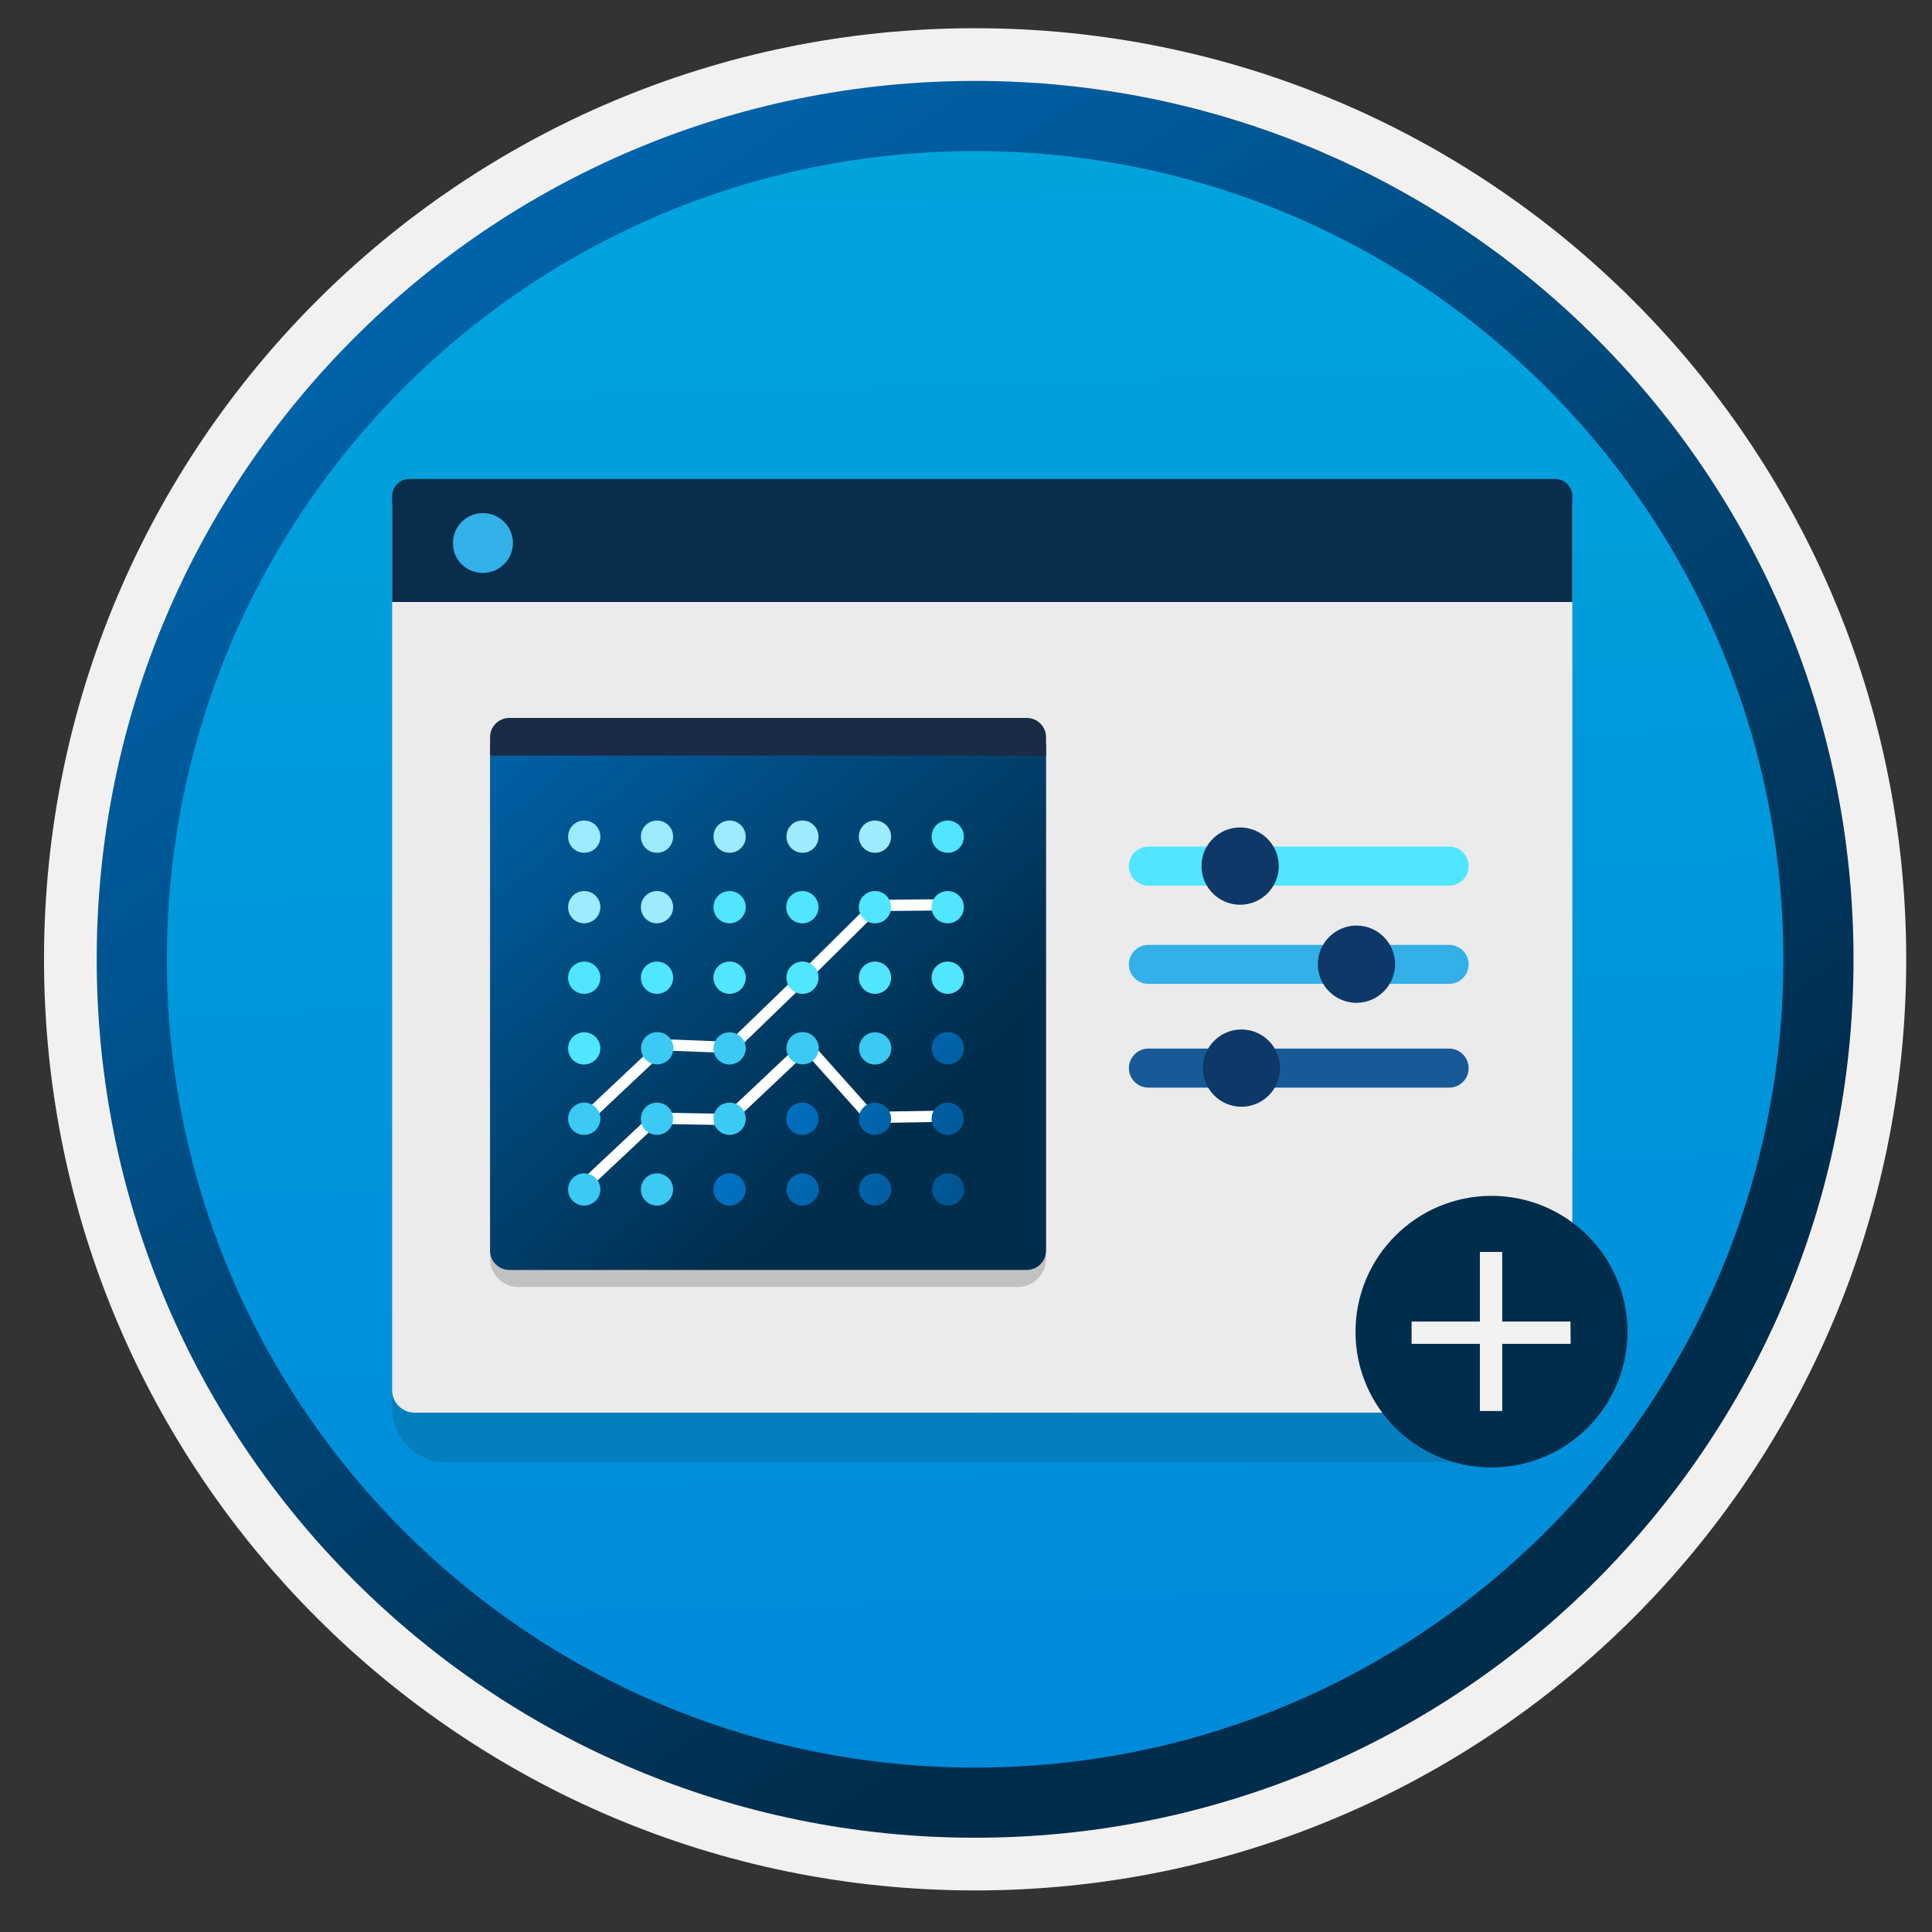 <svg width="103" height="103" viewBox="0 0 103 103" fill="none" xmlns="http://www.w3.org/2000/svg">
<rect x="0" y="0" width="103" height="103" fill="#333333" stroke="none"/>
<path d="M51.986 97.954C26.136 97.954 5.176 77.004 5.176 51.144C5.176 25.284 26.136 4.334 51.986 4.334C77.836 4.334 98.796 25.294 98.796 51.144C98.796 76.994 77.836 97.954 51.986 97.954Z" fill="url(#paint0_linear)"/>
<path fill-rule="evenodd" clip-rule="evenodd" d="M97.886 51.144C97.886 76.494 77.336 97.044 51.986 97.044C26.636 97.044 6.086 76.494 6.086 51.144C6.086 25.794 26.636 5.244 51.986 5.244C77.336 5.244 97.886 25.794 97.886 51.144ZM51.986 1.504C79.406 1.504 101.626 23.724 101.626 51.144C101.626 78.564 79.396 100.784 51.986 100.784C24.566 100.784 2.346 78.554 2.346 51.144C2.346 23.724 24.566 1.504 51.986 1.504Z" fill="#F2F1F0"/>
<path fill-rule="evenodd" clip-rule="evenodd" d="M95.076 51.144C95.076 74.944 75.786 94.234 51.986 94.234C28.186 94.234 8.896 74.944 8.896 51.144C8.896 27.344 28.186 8.054 51.986 8.054C75.786 8.054 95.076 27.344 95.076 51.144ZM51.986 4.314C77.846 4.314 98.816 25.284 98.816 51.144C98.816 77.004 77.846 97.974 51.986 97.974C26.126 97.974 5.156 77.004 5.156 51.144C5.156 25.284 26.116 4.314 51.986 4.314Z" fill="url(#paint1_linear)"/>
<path opacity="0.15" d="M23.806 77.964H80.926C82.526 77.964 83.826 76.664 83.826 75.064V29.514H20.906V75.064C20.906 76.664 22.206 77.964 23.806 77.964Z" fill="#1F1D20"/>
<path d="M22.106 75.314H82.626C83.286 75.314 83.826 74.774 83.826 74.114V26.864H20.906V74.114C20.906 74.774 21.446 75.314 22.106 75.314Z" fill="#EBEBEB"/>
<path d="M20.906 32.094H83.826V26.454C83.826 25.944 83.416 25.534 82.906 25.534H21.826C21.316 25.534 20.906 25.944 20.906 26.454V32.094V32.094Z" fill="#092E4C"/>
<path d="M25.747 30.544C26.627 30.544 27.346 29.834 27.346 28.944C27.346 28.054 26.616 27.354 25.747 27.354C24.866 27.354 24.146 28.064 24.146 28.954C24.146 29.844 24.846 30.544 25.747 30.544Z" fill="#32B0E7"/>
<path d="M78.296 46.174C78.296 45.604 77.835 45.134 77.255 45.134H61.225C60.656 45.134 60.185 45.594 60.185 46.174C60.185 46.744 60.645 47.214 61.225 47.214H77.266C77.835 47.204 78.296 46.754 78.296 46.174Z" fill="#50E6FF"/>
<path d="M64.055 46.174C64.055 47.314 64.985 48.234 66.115 48.234C67.255 48.234 68.175 47.304 68.175 46.174C68.175 45.034 67.245 44.114 66.115 44.114C64.975 44.114 64.055 45.034 64.055 46.174Z" fill="#0D3868"/>
<path d="M78.296 51.414C78.296 50.844 77.835 50.374 77.255 50.374H61.225C60.656 50.374 60.185 50.834 60.185 51.414C60.185 51.984 60.645 52.454 61.225 52.454H77.266C77.835 52.444 78.296 51.984 78.296 51.414Z" fill="#32B0E7"/>
<path d="M70.256 51.404C70.256 52.544 71.186 53.464 72.316 53.464C73.446 53.464 74.376 52.534 74.376 51.404C74.376 50.264 73.446 49.344 72.316 49.344C71.186 49.344 70.256 50.274 70.256 51.404Z" fill="#0D3868"/>
<path d="M78.296 56.944C78.296 56.374 77.835 55.904 77.255 55.904H61.225C60.656 55.904 60.185 56.364 60.185 56.944C60.185 57.514 60.645 57.984 61.225 57.984H77.266C77.835 57.984 78.296 57.524 78.296 56.944Z" fill="#185A97"/>
<path d="M64.125 56.944C64.125 58.084 65.055 59.004 66.185 59.004C67.325 59.004 68.245 58.074 68.245 56.944C68.245 55.804 67.315 54.884 66.185 54.884C65.045 54.884 64.125 55.814 64.125 56.944Z" fill="#0D3868"/>
<path d="M79.516 78.234C83.516 78.234 86.766 74.994 86.766 70.984C86.756 66.984 83.506 63.754 79.516 63.754C75.526 63.754 72.266 66.994 72.266 71.004C72.266 75.004 75.506 78.234 79.516 78.234Z" fill="#002D4C"/>
<path d="M80.087 66.744H78.897V75.224H80.087V66.744Z" fill="#F2F2F2"/>
<path d="M83.726 70.454H75.256V71.644H83.736L83.726 70.454Z" fill="#F2F2F2"/>
<path opacity="0.2" d="M35.587 68.614H54.257C55.087 68.614 55.767 67.934 55.767 67.104V39.704H26.127V67.104C26.127 67.934 26.807 68.614 27.637 68.614H30.867H35.587Z" fill="#1F1D21"/>
<path d="M35.587 67.704H54.737C55.307 67.704 55.767 67.244 55.767 66.674V39.814C55.757 39.244 55.297 38.784 54.737 38.784H27.157C26.587 38.784 26.127 39.244 26.127 39.814V66.674C26.127 67.244 26.587 67.704 27.157 67.704H30.867H35.587Z" fill="url(#paint2_linear)"/>
<path d="M55.767 39.304C55.767 38.734 55.307 38.274 54.737 38.274H27.157C26.587 38.274 26.127 38.734 26.127 39.304V40.284H55.767V39.304Z" fill="#1A2C45"/>
<path fill-rule="evenodd" clip-rule="evenodd" d="M43.006 55.304L46.55 59.271L50.593 59.204L50.603 59.804L46.285 59.876L42.969 56.163L38.915 59.986L35.074 59.916L31.393 63.372L30.982 62.935L34.841 59.312L38.681 59.382L43.006 55.304Z" fill="white"/>
<path fill-rule="evenodd" clip-rule="evenodd" d="M46.841 48.572L50.789 48.534L50.783 47.934L46.592 47.975L42.707 51.819L38.86 55.539L35.272 55.399L31.051 59.375L31.462 59.812L35.501 56.008L39.093 56.148L43.125 52.249L46.841 48.572Z" fill="white"/>
<path d="M39.757 63.414C39.757 62.944 39.377 62.554 38.897 62.554C38.427 62.554 38.037 62.934 38.037 63.414C38.037 63.884 38.417 64.274 38.897 64.274C39.377 64.264 39.757 63.874 39.757 63.414Z" fill="url(#paint3_linear)"/>
<path d="M43.648 63.414C43.648 62.944 43.268 62.554 42.788 62.554C42.318 62.554 41.928 62.934 41.928 63.414C41.928 63.884 42.308 64.274 42.788 64.274C43.258 64.264 43.648 63.874 43.648 63.414Z" fill="url(#paint4_linear)"/>
<path d="M32.007 63.414C32.007 62.944 31.627 62.554 31.147 62.554C30.677 62.554 30.287 62.934 30.287 63.414C30.287 63.884 30.667 64.274 31.147 64.274C31.627 64.264 32.007 63.874 32.007 63.414Z" fill="#3BCAF4"/>
<path d="M35.886 63.414C35.886 62.944 35.506 62.554 35.026 62.554C34.556 62.554 34.166 62.934 34.166 63.414C34.166 63.884 34.546 64.274 35.026 64.274C35.506 64.264 35.886 63.874 35.886 63.414Z" fill="#3BCAF4"/>
<path d="M47.517 63.414C47.517 62.944 47.137 62.554 46.657 62.554C46.177 62.554 45.797 62.934 45.797 63.414C45.797 63.884 46.177 64.274 46.657 64.274C47.137 64.264 47.517 63.874 47.517 63.414Z" fill="url(#paint5_linear)"/>
<path d="M49.688 63.414C49.688 63.884 50.068 64.274 50.547 64.274C51.017 64.274 51.407 63.894 51.407 63.414C51.407 62.944 51.028 62.554 50.547 62.554C50.057 62.554 49.688 62.934 49.688 63.414Z" fill="url(#paint6_linear)"/>
<path d="M39.757 59.644C39.757 59.174 39.377 58.784 38.897 58.784C38.417 58.784 38.037 59.164 38.037 59.644C38.037 60.124 38.417 60.504 38.897 60.504C39.377 60.504 39.757 60.114 39.757 59.644Z" fill="#3BCAF4"/>
<path d="M43.636 59.644C43.636 59.174 43.256 58.784 42.776 58.784C42.296 58.784 41.916 59.164 41.916 59.644C41.916 60.124 42.296 60.504 42.776 60.504C43.256 60.504 43.636 60.114 43.636 59.644Z" fill="url(#paint7_linear)"/>
<path d="M32.007 59.644C32.007 59.174 31.627 58.784 31.147 58.784C30.677 58.784 30.287 59.164 30.287 59.644C30.287 60.124 30.667 60.504 31.147 60.504C31.627 60.504 32.007 60.114 32.007 59.644Z" fill="#3BCAF4"/>
<path d="M35.886 59.644C35.886 59.174 35.506 58.784 35.026 58.784C34.556 58.784 34.166 59.164 34.166 59.644C34.166 60.124 34.546 60.504 35.026 60.504C35.506 60.504 35.886 60.114 35.886 59.644Z" fill="#3BCAF4"/>
<path d="M47.507 59.644C47.507 59.174 47.127 58.784 46.647 58.784C46.167 58.784 45.787 59.164 45.787 59.644C45.787 60.124 46.167 60.504 46.647 60.504C47.137 60.504 47.507 60.114 47.507 59.644Z" fill="url(#paint8_linear)"/>
<path d="M51.386 59.644C51.386 59.174 51.006 58.784 50.526 58.784C50.046 58.784 49.666 59.164 49.666 59.644C49.666 60.124 50.046 60.504 50.526 60.504C51.006 60.504 51.386 60.114 51.386 59.644Z" fill="url(#paint9_linear)"/>
<path d="M39.757 55.894C39.757 55.424 39.377 55.034 38.897 55.034C38.427 55.034 38.037 55.414 38.037 55.894C38.037 56.374 38.417 56.754 38.897 56.754C39.377 56.734 39.757 56.354 39.757 55.894Z" fill="#3BCAF4"/>
<path d="M42.788 56.744C43.258 56.744 43.648 56.364 43.648 55.884C43.648 55.404 43.268 55.024 42.788 55.024C42.308 55.024 41.928 55.404 41.928 55.884C41.928 56.364 42.308 56.744 42.788 56.744Z" fill="#3BCAF4"/>
<path d="M32.007 55.894C32.007 55.424 31.627 55.034 31.147 55.034C30.677 55.034 30.287 55.414 30.287 55.894C30.287 56.374 30.667 56.754 31.147 56.754C31.627 56.734 32.007 56.354 32.007 55.894Z" fill="#50E6FF"/>
<path d="M35.038 56.744C35.508 56.744 35.898 56.364 35.898 55.884C35.898 55.404 35.518 55.024 35.038 55.024C34.568 55.024 34.178 55.404 34.178 55.884C34.178 56.364 34.558 56.744 35.038 56.744Z" fill="#3BCAF4"/>
<path d="M47.517 55.894C47.517 55.424 47.137 55.034 46.657 55.034C46.177 55.034 45.797 55.414 45.797 55.894C45.797 56.374 46.177 56.754 46.657 56.754C47.137 56.744 47.517 56.354 47.517 55.894Z" fill="#3BCAF4"/>
<path d="M50.538 56.744C51.008 56.744 51.398 56.364 51.398 55.884C51.398 55.404 51.018 55.024 50.538 55.024C50.058 55.024 49.678 55.404 49.678 55.884C49.678 56.364 50.058 56.744 50.538 56.744Z" fill="url(#paint10_linear)"/>
<path d="M39.757 52.124C39.757 51.654 39.377 51.264 38.897 51.264C38.417 51.264 38.037 51.644 38.037 52.124C38.037 52.594 38.417 52.984 38.897 52.984C39.377 52.984 39.757 52.594 39.757 52.124Z" fill="#50E6FF"/>
<path d="M43.638 52.124C43.638 51.654 43.258 51.264 42.778 51.264C42.298 51.264 41.928 51.644 41.928 52.124C41.928 52.594 42.308 52.984 42.788 52.984C43.268 52.984 43.638 52.594 43.638 52.124Z" fill="#50E6FF"/>
<path d="M32.007 52.124C32.007 51.654 31.627 51.264 31.147 51.264C30.677 51.264 30.287 51.644 30.287 52.124C30.287 52.594 30.667 52.984 31.147 52.984C31.627 52.984 32.007 52.594 32.007 52.124Z" fill="#50E6FF"/>
<path d="M35.886 52.124C35.886 51.654 35.506 51.264 35.026 51.264C34.556 51.264 34.166 51.644 34.166 52.124C34.166 52.594 34.546 52.984 35.026 52.984C35.506 52.984 35.886 52.594 35.886 52.124Z" fill="#50E6FF"/>
<path d="M47.507 52.124C47.507 51.654 47.127 51.264 46.647 51.264C46.167 51.264 45.787 51.644 45.787 52.124C45.787 52.594 46.167 52.984 46.647 52.984C47.137 52.984 47.507 52.594 47.507 52.124Z" fill="#50E6FF"/>
<path d="M51.386 52.124C51.386 51.654 51.006 51.264 50.526 51.264C50.046 51.264 49.666 51.644 49.666 52.124C49.666 52.594 50.046 52.984 50.526 52.984C51.006 52.984 51.386 52.594 51.386 52.124Z" fill="#50E6FF"/>
<path d="M39.757 48.364C39.757 47.894 39.377 47.504 38.897 47.504C38.417 47.504 38.037 47.884 38.037 48.364C38.037 48.844 38.417 49.224 38.897 49.224C39.377 49.214 39.757 48.834 39.757 48.364Z" fill="#50E6FF"/>
<path d="M43.636 48.364C43.636 47.894 43.256 47.504 42.776 47.504C42.296 47.504 41.916 47.884 41.916 48.364C41.916 48.844 42.296 49.224 42.776 49.224C43.256 49.224 43.636 48.834 43.636 48.364Z" fill="#50E6FF"/>
<path d="M32.007 48.364C32.007 47.894 31.627 47.504 31.147 47.504C30.677 47.504 30.287 47.884 30.287 48.364C30.287 48.844 30.667 49.224 31.147 49.224C31.627 49.214 32.007 48.834 32.007 48.364Z" fill="#9CEBFF"/>
<path d="M35.886 48.364C35.886 47.894 35.506 47.504 35.026 47.504C34.556 47.504 34.166 47.884 34.166 48.364C34.166 48.844 34.546 49.224 35.026 49.224C35.506 49.214 35.886 48.834 35.886 48.364Z" fill="#9CEBFF"/>
<path d="M47.507 48.364C47.507 47.894 47.127 47.504 46.647 47.504C46.167 47.504 45.787 47.884 45.787 48.364C45.787 48.844 46.167 49.224 46.647 49.224C47.137 49.224 47.507 48.834 47.507 48.364Z" fill="#50E6FF"/>
<path d="M51.386 48.364C51.386 47.894 51.006 47.504 50.526 47.504C50.046 47.504 49.666 47.884 49.666 48.364C49.666 48.844 50.046 49.224 50.526 49.224C51.006 49.224 51.386 48.834 51.386 48.364Z" fill="#50E6FF"/>
<path d="M39.757 44.604C39.757 44.134 39.377 43.744 38.897 43.744C38.417 43.744 38.037 44.124 38.037 44.604C38.037 45.074 38.417 45.464 38.897 45.464C39.377 45.464 39.757 45.084 39.757 44.604Z" fill="#9CEBFF"/>
<path d="M43.638 44.604C43.638 44.134 43.258 43.744 42.778 43.744C42.298 43.744 41.928 44.124 41.928 44.604C41.928 45.074 42.308 45.464 42.788 45.464C43.268 45.464 43.638 45.084 43.638 44.604Z" fill="#9CEBFF"/>
<path d="M32.007 44.604C32.007 44.134 31.627 43.744 31.147 43.744C30.677 43.744 30.287 44.124 30.287 44.604C30.287 45.084 30.667 45.464 31.147 45.464C31.627 45.464 32.007 45.084 32.007 44.604Z" fill="#9CEBFF"/>
<path d="M35.886 44.604C35.886 44.134 35.506 43.744 35.026 43.744C34.556 43.744 34.166 44.124 34.166 44.604C34.166 45.074 34.546 45.464 35.026 45.464C35.506 45.464 35.886 45.084 35.886 44.604Z" fill="#9CEBFF"/>
<path d="M47.507 44.604C47.507 44.134 47.127 43.744 46.647 43.744C46.167 43.744 45.787 44.124 45.787 44.604C45.787 45.074 46.167 45.464 46.647 45.464C47.137 45.464 47.507 45.084 47.507 44.604Z" fill="#9CEBFF"/>
<path d="M51.386 44.604C51.386 44.134 51.006 43.744 50.526 43.744C50.046 43.744 49.666 44.124 49.666 44.604C49.666 45.074 50.046 45.464 50.526 45.464C51.006 45.464 51.386 45.084 51.386 44.604Z" fill="#50E6FF"/>
<defs>
<linearGradient id="paint0_linear" x1="50.216" y1="-13.646" x2="54.198" y2="132.125" gradientUnits="userSpaceOnUse">
<stop stop-color="#00ABDE"/>
<stop offset="1" stop-color="#007ED8"/>
</linearGradient>
<linearGradient id="paint1_linear" x1="3.419" y1="-20.481" x2="98.948" y2="120.401" gradientUnits="userSpaceOnUse">
<stop stop-color="#007ED8"/>
<stop offset="0.707" stop-color="#002D4C"/>
</linearGradient>
<linearGradient id="paint2_linear" x1="16.771" y1="26.325" x2="60.091" y2="74.561" gradientUnits="userSpaceOnUse">
<stop stop-color="#007ED8"/>
<stop offset="0.707" stop-color="#002D4C"/>
</linearGradient>
<linearGradient id="paint3_linear" x1="34.41" y1="60.303" x2="69.994" y2="84.911" gradientUnits="userSpaceOnUse">
<stop stop-color="#007ED8"/>
<stop offset="0.707" stop-color="#002D4C"/>
</linearGradient>
<linearGradient id="paint4_linear" x1="35.733" y1="58.533" x2="71.317" y2="83.141" gradientUnits="userSpaceOnUse">
<stop stop-color="#007ED8"/>
<stop offset="0.707" stop-color="#002D4C"/>
</linearGradient>
<linearGradient id="paint5_linear" x1="37.258" y1="56.909" x2="72.842" y2="81.517" gradientUnits="userSpaceOnUse">
<stop stop-color="#007ED8"/>
<stop offset="0.707" stop-color="#002D4C"/>
</linearGradient>
<linearGradient id="paint6_linear" x1="37.333" y1="54.277" x2="75.626" y2="80.758" gradientUnits="userSpaceOnUse">
<stop stop-color="#007ED8"/>
<stop offset="0.707" stop-color="#002D4C"/>
</linearGradient>
<linearGradient id="paint7_linear" x1="37.312" y1="55.863" x2="72.896" y2="80.471" gradientUnits="userSpaceOnUse">
<stop stop-color="#007ED8"/>
<stop offset="0.707" stop-color="#002D4C"/>
</linearGradient>
<linearGradient id="paint8_linear" x1="38.839" y1="54.239" x2="74.423" y2="78.846" gradientUnits="userSpaceOnUse">
<stop stop-color="#007ED8"/>
<stop offset="0.707" stop-color="#002D4C"/>
</linearGradient>
<linearGradient id="paint9_linear" x1="39.975" y1="52.345" x2="75.558" y2="76.952" gradientUnits="userSpaceOnUse">
<stop stop-color="#007ED8"/>
<stop offset="0.707" stop-color="#002D4C"/>
</linearGradient>
<linearGradient id="paint10_linear" x1="41.736" y1="49.8" x2="77.32" y2="74.408" gradientUnits="userSpaceOnUse">
<stop stop-color="#007ED8"/>
<stop offset="0.707" stop-color="#002D4C"/>
</linearGradient>
</defs>
</svg>
